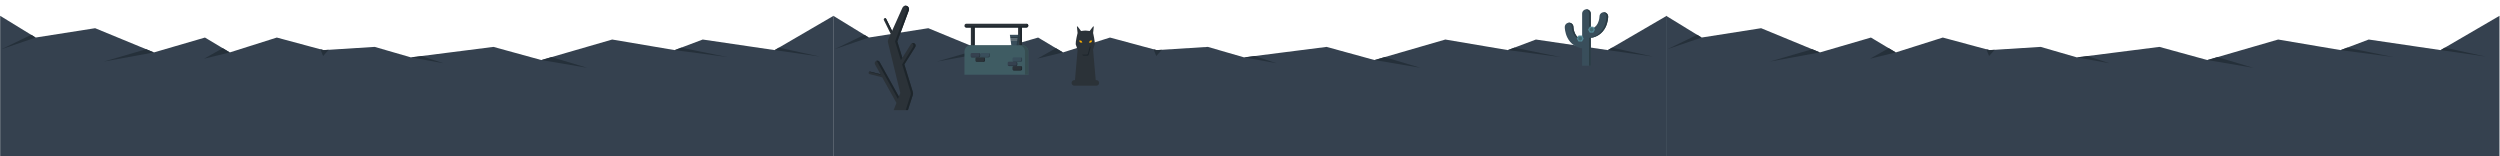 <?xml version="1.0" encoding="utf-8"?>
<!-- Generator: Adobe Illustrator 17.0.0, SVG Export Plug-In . SVG Version: 6.00 Build 0)  -->
<!DOCTYPE svg PUBLIC "-//W3C//DTD SVG 1.1//EN" "http://www.w3.org/Graphics/SVG/1.1/DTD/svg11.dtd">
<svg version="1.1" xmlns="http://www.w3.org/2000/svg" xmlns:xlink="http://www.w3.org/1999/xlink" x="0px" y="0px" viewBox="0 0 14400 900" enable-background="new 0 0 14400 900" xml:space="preserve">
<g id="Layer_5">
	<g>
		<polygon fill="#35414F" points="4800,91.095 5004.25,216.238 5347,162.399 5685.665,301.959 5979.606,216.238 6122.711,301.959 
			6393.523,216.238 6661.92,288.602 6957.41,270.077 7165.934,330.518 7641.273,270.077 7917.218,345.921 8325.137,227.656 
			8685.064,288.602 8846.767,227.656 9260.949,288.602 9600,91.095 9600,900 4800,900 		"/>
		<polygon fill="#25303A" points="5004.25,216.238 4807,283.556 4978.657,200.557 		"/>
		<polygon fill="#25303A" points="5685.665,301.959 5396,354.792 5641.006,283.556 		"/>
		<polygon fill="#25303A" points="6122.711,301.959 5974,338.281 6082.042,277.597 		"/>
		<polygon fill="#25303A" points="7165.934,330.518 7353.674,364.509 7227.085,322.742 		"/>
		<polygon fill="#25303A" points="6644.399,283.878 6660,322.742 6692.479,286.686 6661.92,288.602 		"/>
		<polygon fill="#25303A" points="7917.218,345.921 8182.466,390.718 7976.022,328.873 		"/>
		<polygon fill="#25303A" points="8685.064,288.602 8989.501,328.873 8722.819,274.373 		"/>
		<polygon fill="#25303A" points="9285.377,274.373 9521.975,326.1 9260.949,288.602 		"/>
	</g>
</g>
<g id="Layer_3">
</g>
<g id="Layer_2">
</g>
<g id="Layer_1">
</g>
<g id="measurement_x5F_tools">
	<g>
		<g>
			<path fill="#394E5B" d="M9238.048,70.467c-13.808,0-25,11.192-25,25c0,0.191-0.424,19.946-9.86,38.819
				c-8.636,17.271-21.875,28.239-40.14,33.159V78.651c0-13.807-11.193-25-25-25s-25,11.193-25,25v148.978
				c-18.265-4.92-31.504-15.887-40.14-33.159c-9.437-18.873-9.86-38.628-9.86-38.819c0-13.808-11.192-25-25-25s-25,11.192-25,25
				c0,3.163,0.425,31.751,15.14,61.181c9.228,18.455,22.073,33.258,38.181,43.995c13.561,9.041,29.193,15.018,46.68,17.873v100.126
				h50v-160.31c17.486-2.854,33.119-8.832,46.68-17.873c16.107-10.737,28.953-25.54,38.181-43.995
				c14.715-29.43,15.14-58.018,15.14-61.181C9263.048,81.66,9251.855,70.467,9238.048,70.467z"/>
			<g>
				<path fill="#2A3B44" d="M9053.048,155.651c0,0.191,0.424,19.946,9.86,38.819c8.636,17.271,21.875,28.239,40.14,33.159v-3.526
					c-13.193-5.861-23.169-15.69-30.14-29.633c-9.437-18.873-9.86-38.628-9.86-38.819c0-13.808-11.192-25-25-25
					c-1.713,0-3.385,0.173-5,0.501C9044.459,133.468,9053.048,143.555,9053.048,155.651z"/>
				<path fill="#2A3B44" d="M9153.048,78.651v88.795c3.521-0.948,6.85-2.127,10-3.526V78.651c0-13.807-11.193-25-25-25
					c-1.713,0-3.385,0.173-5,0.501C9144.458,56.468,9153.048,66.556,9153.048,78.651z"/>
				<path fill="#2A3B44" d="M9238.048,70.467c-1.713,0-3.385,0.173-5,0.501c11.411,2.316,20,12.404,20,24.499
					c0,3.163-0.425,31.751-15.14,61.181c-9.228,18.455-22.073,33.258-38.181,43.995c-13.561,9.041-29.193,15.018-46.68,17.873
					v160.31h10v-160.31c17.486-2.854,33.119-8.832,46.68-17.873c16.107-10.737,28.953-25.54,38.181-43.995
					c14.715-29.43,15.14-58.018,15.14-61.181C9263.048,81.66,9251.855,70.467,9238.048,70.467z"/>
			</g>
		</g>
		<polygon fill="#538896" points="9157.199,188.094 9147.199,170.773 9157.199,153.453 9177.199,153.453 9187.199,170.773 
			9177.199,188.094 		"/>
		<polygon fill="#538896" points="9092.224,239.415 9082.224,222.094 9092.224,204.774 9112.224,204.774 9122.224,222.094 
			9112.224,239.415 		"/>
		<polygon fill="#426972" points="9177.577,176.765 9167.199,182.757 9156.82,176.765 9156.82,164.781 9167.199,158.789 
			9177.577,164.781 		"/>
		<polygon fill="#426972" points="9112.602,228.086 9102.224,234.078 9091.845,228.086 9091.845,216.102 9102.224,210.11 
			9112.602,216.102 		"/>
	</g>
	<g id="dead_x5F_tree_2_">
		<path fill="#2B3238" d="M5008.696,427.017l72.767,18.447l82.016,147.321l-16.087,41.385h82.436l27.05-84.01l0.65-2.011
			c1.976-6.114,2.16-12.875,0.128-19.483l-48.48-157.656l62.806-100.535c4.389-7.025,2.252-16.279-4.774-20.669
			c-7.028-4.391-16.281-2.252-20.669,4.774l-49.031,78.485l-28.98-94.242l66.508-179.138c3.608-9.788-0.916-20.898-10.579-25.227
			c-10.086-4.518-21.925-0.005-26.443,10.081l-59.635,133.121l-33.866-68.734c-1.83-3.716-6.326-5.244-10.042-3.413
			c-3.716,1.83-5.244,6.327-3.413,10.042l39.069,79.296c0.092,0.188,0.206,0.356,0.312,0.532l-14.59,32.57
			c-2.108,4.704-2.733,10.131-1.417,15.527l0.392,1.606l70.844,290.621l-8.07,20.761l-111.107-199.577
			c-4.028-7.238-13.163-9.839-20.401-5.81s-9.84,13.163-5.81,20.401l31.155,55.962l-59.051-14.97
			c-4.015-1.015-8.096,1.412-9.112,5.428C5002.251,421.918,5004.681,425.998,5008.696,427.017z"/>
		<path fill="#1D252B" d="M5211.559,34.458c9.662,4.329,14.187,15.438,10.578,25.227l-66.508,179.138l33.235,108.078l8.644-13.836
			l-28.98-94.242l66.508-179.138c3.608-9.788-0.916-20.898-10.578-25.227c-4.802-2.151-9.993-2.235-14.61-0.665
			C5210.421,33.99,5210.993,34.205,5211.559,34.458z"/>
		<path fill="#1D252B" d="M5053.59,356.892l118.702,213.219l5.304-13.643l-111.107-199.577c-3.872-6.958-12.458-9.612-19.547-6.23
			C5049.657,351.955,5052.016,354.063,5053.59,356.892z"/>
		<path fill="#1D252B" d="M5267.207,249.806c-4.507-2.816-9.924-2.934-14.391-0.812c0.506,0.242,1.005,0.508,1.492,0.812
			c7.026,4.39,9.163,13.644,4.774,20.669l-62.806,100.535l48.48,157.656c2.032,6.608,1.849,13.369-0.128,19.483l-0.65,2.011
			l-27.05,84.01h12.898l27.05-84.01l0.65-2.011c1.977-6.114,2.16-12.875,0.128-19.483l-48.48-157.656l62.806-100.535
			C5276.37,263.45,5274.233,254.196,5267.207,249.806z"/>
		<path fill="#1D252B" d="M5073.552,431.253l-2.119-3.807l-59.051-14.97c-2.449-0.619-4.919,0.048-6.707,1.57L5073.552,431.253z"/>
		<path fill="#1D252B" d="M5135.185,184.788l3.193-7.128l-33.866-68.734c-1.689-3.431-5.651-4.99-9.173-3.769L5135.185,184.788z"/>
	</g>
	<g>
		<g id="well_5_">
			<path fill="#2B3238" d="M5912.084,136.549h-25.745h-11.034h-11.034H5614.18h-11.034h-11.034h-25.745
				c-6.094,0-11.034,4.939-11.034,11.034c0,6.094,4.939,11.034,11.034,11.034h25.745v233.19c0,6.094,4.939,11.034,11.034,11.034
				s11.034-4.939,11.034-11.034v-233.19h250.093v233.376c0,6.094,4.939,11.034,11.034,11.034s11.034-4.939,11.034-11.034V158.616
				h25.745c6.094,0,11.034-4.939,11.034-11.034C5923.118,141.488,5918.179,136.549,5912.084,136.549z"/>
			<path fill="#3F5C63" d="M5886.34,260.045h-294.228c-20.312,0-36.778,16.467-36.778,36.778v133.74h367.784v-133.74
				C5923.118,276.512,5906.651,260.045,5886.34,260.045z"/>
			<path fill="#1D252B" d="M5913.418,136.637c0.367,1.099,0.574,2.271,0.574,3.494c0,6.094-4.939,11.034-11.033,11.034h-25.745
				h-22.067h-250.093h-47.812c-0.452,0-0.896-0.036-1.333-0.088c1.462,4.379,5.587,7.54,10.459,7.54h38.686v101.429h9.126V158.616
				h240.967h22.067v101.429h9.126V158.616h25.745c6.094,0,11.034-4.939,11.034-11.034
				C5923.118,141.94,5918.882,137.297,5913.418,136.637z"/>
			<g>
				<g>
					<polygon fill="#394E5B" points="5819.575,220.471 5820.414,226.63 5870.906,226.63 5871.744,220.471 					"/>
					<polygon fill="#394E5B" points="5874.486,200.307 5816.833,200.307 5818.574,213.115 5872.744,213.115 					"/>
					<polygon fill="#394E5B" points="5824.994,260.308 5866.325,260.308 5869.905,233.985 5821.413,233.985 					"/>
					<polygon fill="#2A3B44" points="5818.574,213.115 5819.075,216.793 5819.575,220.471 5871.744,220.471 5872.244,216.793 
						5872.744,213.115 					"/>
					<polygon fill="#2A3B44" points="5820.413,226.63 5820.913,230.308 5821.413,233.985 5869.905,233.985 5870.406,230.308 
						5870.906,226.63 					"/>
				</g>
				<polygon fill="#2A3B44" points="5863.576,200.307 5855.415,260.308 5866.325,260.308 5874.486,200.307 				"/>
			</g>
			<path fill="#35414F" d="M5645.882,323.01c0,4.062-3.293,7.356-7.356,7.356h-40.456c-4.062,0-7.356-3.293-7.356-7.356v-10.298
				c0-4.062,3.293-7.356,7.356-7.356h40.456c4.062,0,7.356,3.293,7.356,7.356V323.01z"/>
			<path fill="#394E5B" d="M5701.049,323.01c0,4.062-3.293,7.356-7.356,7.356h-40.456c-4.062,0-7.355-3.293-7.355-7.356v-10.298
				c0-4.062,3.293-7.356,7.355-7.356h40.456c4.062,0,7.356,3.293,7.356,7.356V323.01z"/>
			<path fill="#2B3238" d="M5673.465,348.019c0,4.062-3.293,7.356-7.355,7.356h-40.457c-4.062,0-7.355-3.293-7.355-7.356v-10.298
				c0-4.062,3.293-7.356,7.355-7.356h40.457c4.062,0,7.355,3.293,7.355,7.356V348.019z"/>
			<path fill="#2B3238" d="M5887.035,398.038c0,4.062-3.293,7.356-7.355,7.356h-40.457c-4.062,0-7.355-3.293-7.355-7.356V387.74
				c0-4.062,3.293-7.356,7.355-7.356h40.457c4.062,0,7.355,3.293,7.355,7.356V398.038z"/>
			<path fill="#394E5B" d="M5887.035,348.019c0,4.062-3.293,7.356-7.355,7.356h-40.457c-4.062,0-7.355-3.293-7.355-7.356v-10.298
				c0-4.062,3.293-7.356,7.355-7.356h40.457c4.062,0,7.355,3.293,7.355,7.356V348.019z"/>
			<path fill="#35414F" d="M5859.451,373.028c0,4.062-3.293,7.356-7.355,7.356h-40.456c-4.062,0-7.356-3.293-7.356-7.356V362.73
				c0-4.062,3.293-7.356,7.356-7.356h40.456c4.062,0,7.355,3.293,7.355,7.356V373.028z"/>
			<path fill="#25303A" d="M5641.04,305.826c0.728,1.142,1.164,2.489,1.164,3.944v10.298c0,4.062-3.292,7.356-7.355,7.356h-40.456
				c-0.887,0-1.726-0.182-2.513-0.469c1.306,2.046,3.583,3.412,6.19,3.412h40.456c4.063,0,7.356-3.293,7.356-7.356v-10.298
				C5645.882,309.536,5643.858,306.856,5641.04,305.826z"/>
			<path fill="#2A3B44" d="M5696.207,305.826c0.729,1.142,1.165,2.489,1.165,3.944v10.298c0,4.062-3.293,7.356-7.356,7.356h-40.456
				c-0.887,0-1.726-0.182-2.513-0.469c1.306,2.046,3.583,3.412,6.19,3.412h40.456c4.063,0,7.356-3.293,7.356-7.356v-10.298
				C5701.049,309.536,5699.026,306.856,5696.207,305.826z"/>
			<path fill="#1D252B" d="M5668.623,330.835c0.729,1.142,1.165,2.489,1.165,3.944v10.298c0,4.062-3.293,7.356-7.355,7.356h-40.457
				c-0.886,0-1.725-0.182-2.513-0.469c1.306,2.046,3.583,3.412,6.19,3.412h40.457c4.063,0,7.355-3.293,7.355-7.356v-10.298
				C5673.465,334.545,5671.442,331.865,5668.623,330.835z"/>
			<path fill="#1D252B" d="M5882.193,380.853c0.729,1.142,1.165,2.489,1.165,3.944v10.298c0,4.062-3.293,7.356-7.356,7.356h-40.456
				c-0.886,0-1.726-0.182-2.513-0.469c1.306,2.046,3.583,3.412,6.19,3.412h40.457c4.062,0,7.355-3.293,7.355-7.356V387.74
				C5887.035,384.564,5885.012,381.884,5882.193,380.853z"/>
			<path fill="#25303A" d="M5854.609,355.844c0.728,1.142,1.164,2.489,1.164,3.944v10.298c0,4.063-3.292,7.356-7.355,7.356h-40.457
				c-0.886,0-1.725-0.182-2.513-0.469c1.306,2.046,3.583,3.412,6.191,3.412h40.456c4.063,0,7.355-3.293,7.355-7.356V362.73
				C5859.451,359.555,5857.428,356.874,5854.609,355.844z"/>
			<path fill="#2A3B44" d="M5882.192,330.835c0.729,1.142,1.165,2.489,1.165,3.944v10.298c0,4.062-3.293,7.356-7.356,7.356h-40.456
				c-0.887,0-1.726-0.182-2.513-0.469c1.306,2.046,3.583,3.412,6.19,3.412h40.457c4.062,0,7.355-3.293,7.355-7.356v-10.298
				C5887.035,334.545,5885.012,331.865,5882.192,330.835z"/>
		</g>
		<path fill="#364D51" d="M5886.34,260.045h-19.288c20.31,0.002,36.775,16.468,36.775,36.778v133.74l19.292,0v-133.74
			C5923.118,276.512,5906.651,260.045,5886.34,260.045z"/>
	</g>
	<g id="wolf_2_">
		<path fill="#2B3238" d="M6314.959,461.545h-3.526l-15.3-175.508l7.389-23.417c0.098-0.15,2.43-5.861,2.599-7.943
			c1.289-15.903-9.459-63.116-9.459-63.116c-0.006-0.021-0.015-0.041-0.021-0.062c-0.111-0.373-0.245-0.737-0.382-1.1l3.878-36.046
			c0.079-0.759-0.228-1.544-0.881-2.039c-0.993-0.751-2.407-0.556-3.158,0.437l-19.648,25.96c0,0-18.601-2.71-24.851-2.71
			c-6.25,0-24.854,2.71-24.854,2.71l-19.648-25.96c-0.462-0.607-1.224-0.969-2.039-0.881c-1.238,0.133-2.133,1.245-2,2.483
			l3.878,36.045c-0.138,0.363-0.271,0.727-0.382,1.1c-0.006,0.021-0.015,0.041-0.021,0.062c0,0-11.628,47.165-10.46,63.116
			c0.153,2.084,2.501,7.794,2.599,7.943l8.388,23.417l-15.3,175.508h-3.526c-8.859,0-16.041,7.182-16.041,16.041
			s7.182,16.041,16.041,16.041h63.363h63.363c8.859,0,16.041-7.182,16.041-16.041S6323.818,461.545,6314.959,461.545z"/>
		<g>
			<path fill="#FFB000" d="M6221.72,244.277c-2.678-1.709-6.48-10.931-6.48-10.931s9.966-0.436,12.644,1.273
				c2.678,1.709,6.48,10.931,6.48,10.931S6224.398,245.986,6221.72,244.277z"/>
		</g>
		<g>
			<path fill="#FFB000" d="M6284.859,244.277c2.678-1.709,6.48-10.931,6.48-10.931s-9.965-0.436-12.644,1.273
				c-2.678,1.709-6.48,10.931-6.48,10.931S6282.181,245.986,6284.859,244.277z"/>
		</g>
		<g>
			<path fill="#1D252B" d="M6277.58,265.704c0.061,0.809-0.001,1.64-0.219,2.469l-10.712,40.779
				c-0.866,3.297-3.846,5.595-7.254,5.595h-22.061c-1.238,0-2.415-0.311-3.459-0.855l0.375,1.429
				c0.866,3.297,3.846,5.595,7.254,5.595h22.06c3.408,0,6.388-2.298,7.254-5.595l10.712-40.779
				C6282.453,270.828,6280.723,267.243,6277.58,265.704z"/>
		</g>
	</g>
	<g>
		<polygon fill="#35414F" points="1,91.095 205.25,216.238 548,162.399 886.665,301.959 1180.606,216.238 1323.711,301.959 
			1594.523,216.238 1862.92,288.602 2158.41,270.077 2366.934,330.518 2842.273,270.077 3118.218,345.921 3526.137,227.656 
			3886.065,288.602 4047.767,227.656 4461.95,288.602 4801,91.095 4801,900 1,900 		"/>
		<polygon fill="#25303A" points="205.25,216.238 8,283.556 179.657,200.557 		"/>
		<polygon fill="#25303A" points="886.665,301.959 597,354.792 842.006,283.556 		"/>
		<polygon fill="#25303A" points="1323.711,301.959 1175,338.281 1283.042,277.597 		"/>
		<polygon fill="#25303A" points="2366.934,330.518 2554.674,364.509 2428.085,322.742 		"/>
		<polygon fill="#25303A" points="1845.4,283.878 1861,322.742 1893.479,286.686 1862.92,288.602 		"/>
		<polygon fill="#25303A" points="3118.218,345.921 3383.466,390.718 3177.022,328.873 		"/>
		<polygon fill="#25303A" points="3886.065,288.602 4190.501,328.873 3923.819,274.373 		"/>
		<polygon fill="#25303A" points="4486.377,274.373 4722.974,326.1 4461.95,288.602 		"/>
	</g>
	<g>
		<polygon fill="#35414F" points="9597,91.095 9801.25,216.238 10144,162.399 10482.665,301.959 10776.605,216.238 
			10919.711,301.959 11190.523,216.238 11458.92,288.602 11754.41,270.077 11962.934,330.518 12438.273,270.077 12714.219,345.921 
			13122.137,227.656 13482.064,288.602 13643.767,227.656 14057.949,288.602 14397,91.095 14397,900 9597,900 		"/>
		<polygon fill="#25303A" points="9801.25,216.238 9604,283.556 9775.657,200.557 		"/>
		<polygon fill="#25303A" points="10482.665,301.959 10193,354.792 10438.006,283.556 		"/>
		<polygon fill="#25303A" points="10919.711,301.959 10771,338.281 10879.042,277.597 		"/>
		<polygon fill="#25303A" points="11962.934,330.518 12150.674,364.509 12024.085,322.742 		"/>
		<polygon fill="#25303A" points="11441.399,283.878 11457,322.742 11489.479,286.686 11458.92,288.602 		"/>
		<polygon fill="#25303A" points="12714.219,345.921 12979.466,390.718 12773.022,328.873 		"/>
		<polygon fill="#25303A" points="13482.064,288.602 13786.501,328.873 13519.819,274.373 		"/>
		<polygon fill="#25303A" points="14082.377,274.373 14318.975,326.1 14057.949,288.602 		"/>
	</g>
</g>
</svg>
